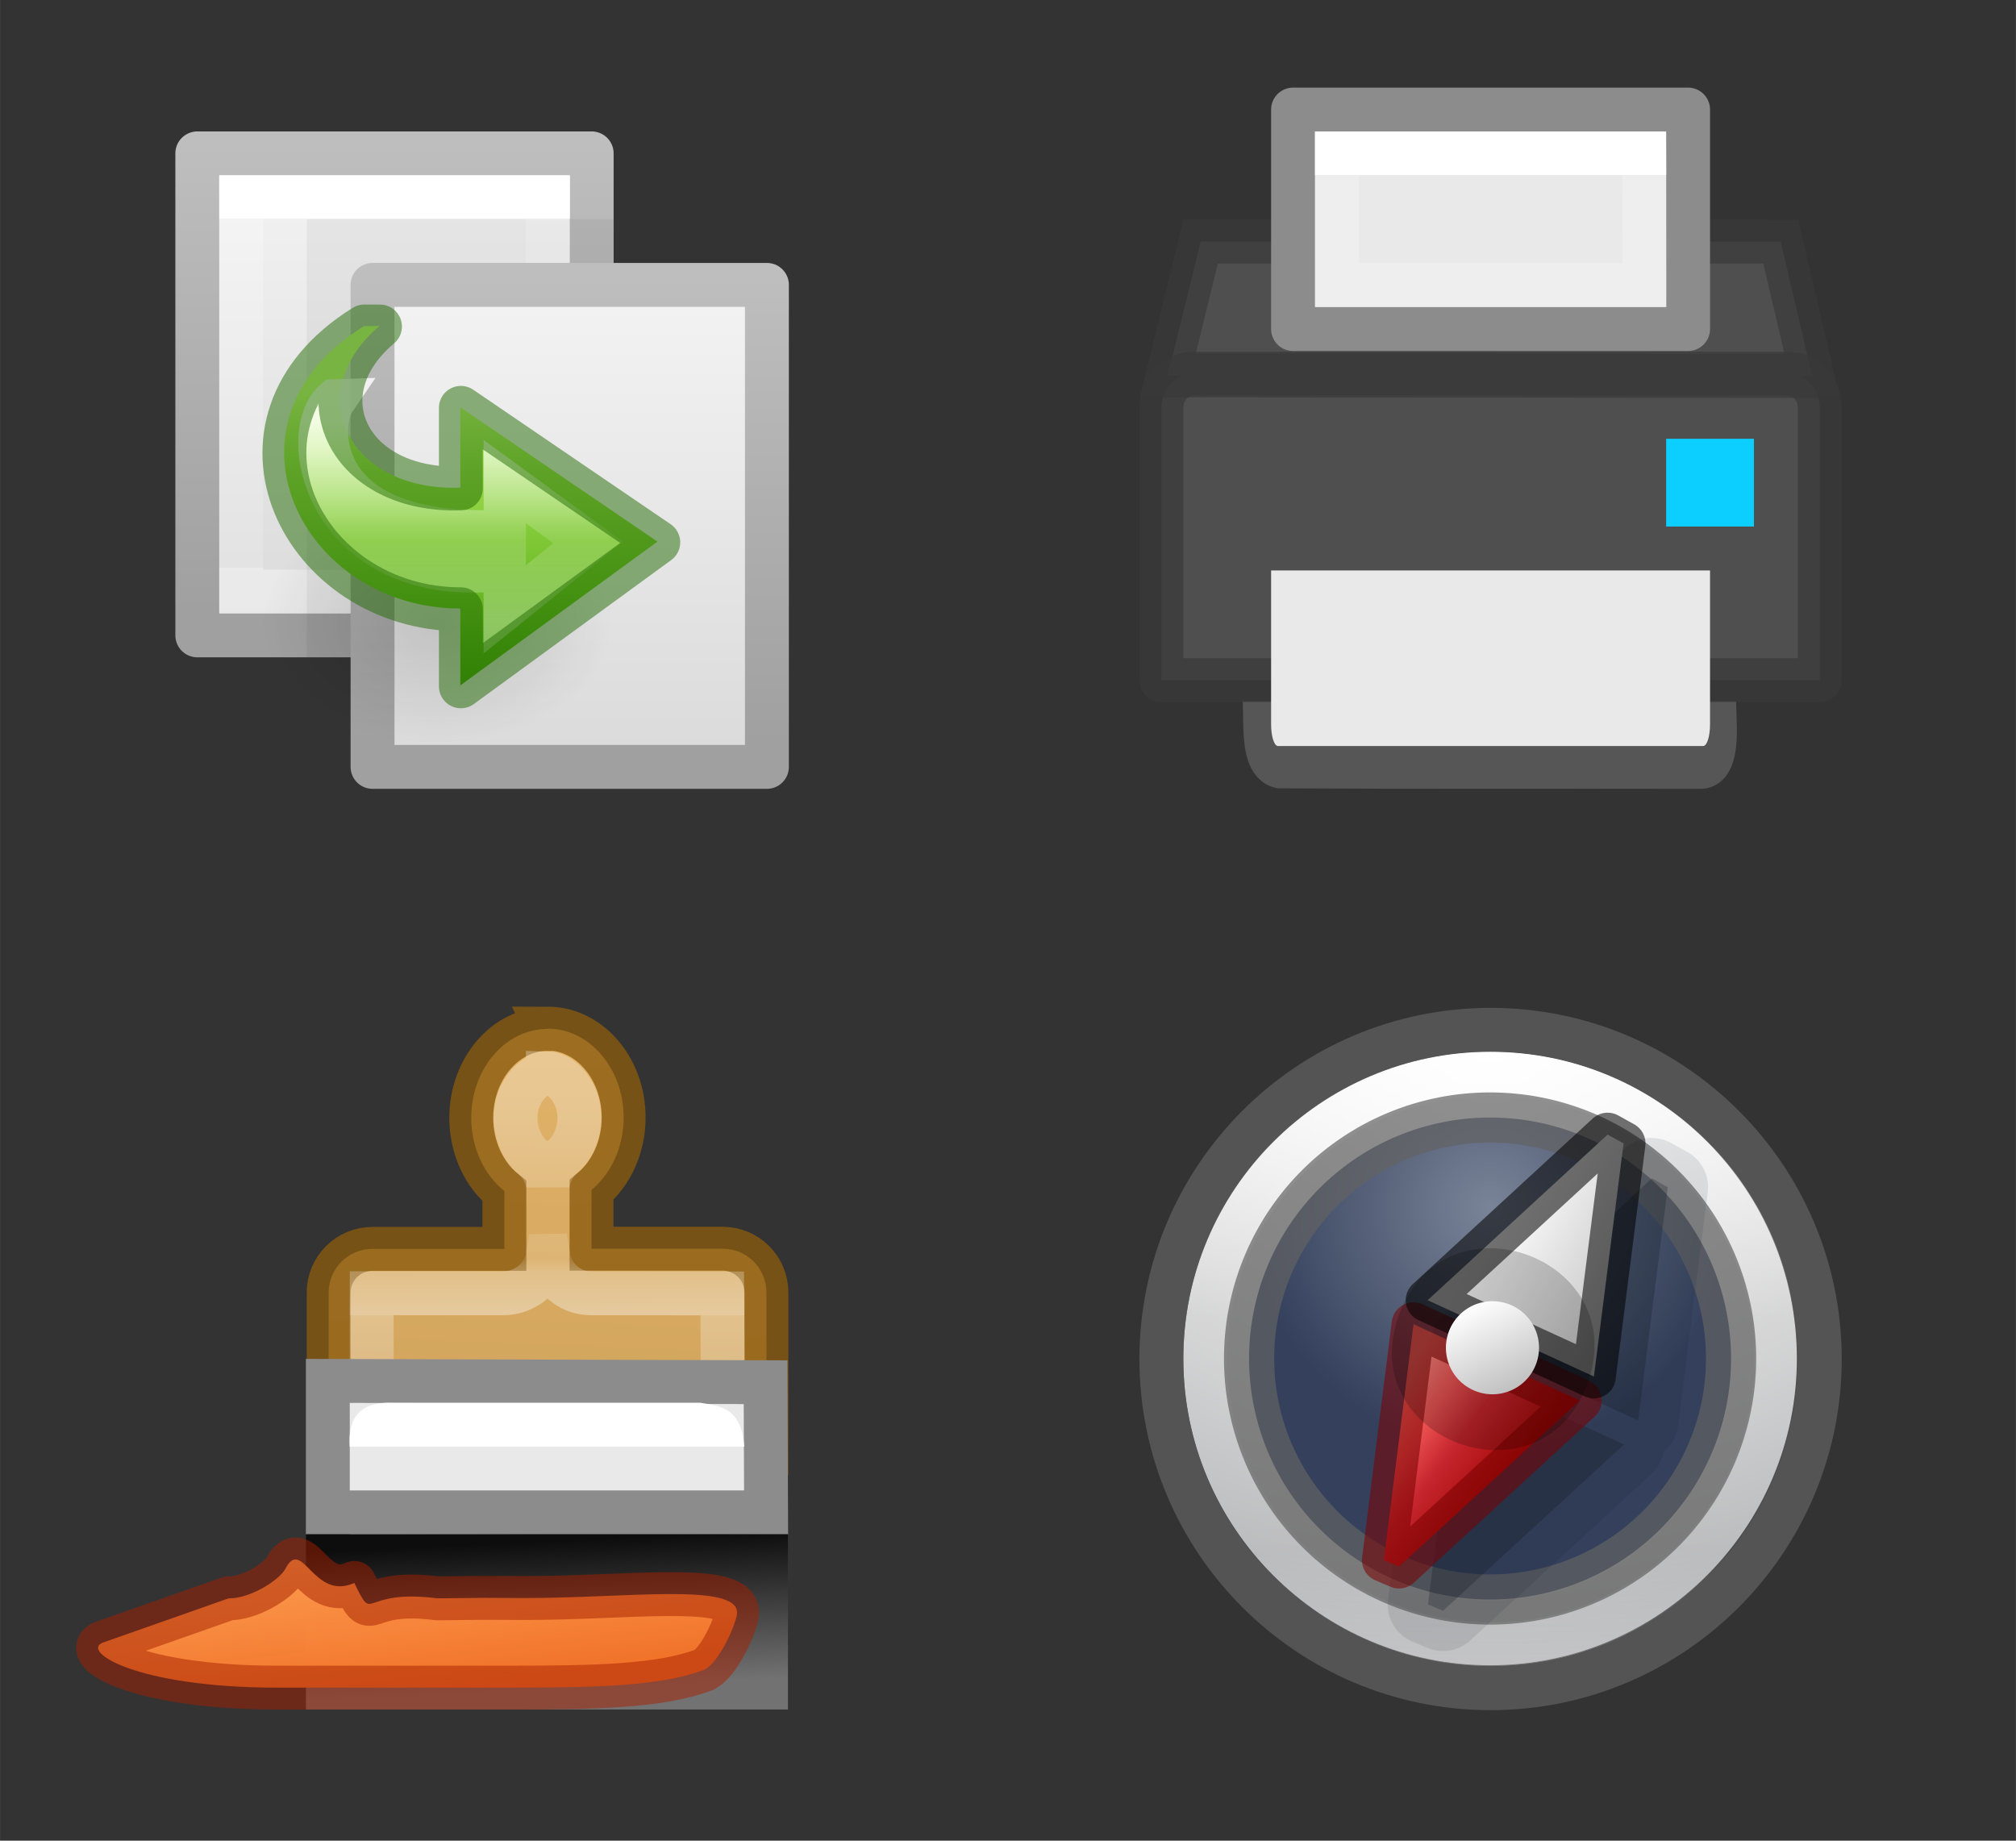 <svg height="42" viewBox="0 0 12.171 11.113" width="46" xmlns="http://www.w3.org/2000/svg" xmlns:xlink="http://www.w3.org/1999/xlink"><rect x="0" y="0" width="12.171" height="11.113" fill="#333333" stroke="none"/><linearGradient id="a" gradientUnits="userSpaceOnUse" x1="2.393" x2="2.498" y1="3.105" y2="4.037"><stop offset="0" stop-color="#ffa154"/><stop offset="1" stop-color="#f37329" stop-opacity=".986"/></linearGradient><linearGradient id="b" gradientTransform="matrix(.229 0 0 .165 .388 1.347)" gradientUnits="userSpaceOnUse" x1="10.557" x2="10.9" y1="11.323" y2="16.716"><stop offset="0" stop-color="#0d0d0d"/><stop offset="1" stop-color="#727272"/></linearGradient><linearGradient id="c" gradientTransform="matrix(.085 0 0 -.097 .562 .004)" gradientUnits="userSpaceOnUse" x1="12.056" x2="12.056" y1="-28.59" y2="-5.408"><stop offset="0" stop-color="#fff"/><stop offset=".063" stop-color="#fff" stop-opacity=".235"/><stop offset=".412" stop-color="#fff" stop-opacity=".388"/><stop offset=".412" stop-color="#fff" stop-opacity=".54"/><stop offset=".529" stop-color="#fff" stop-opacity=".345"/><stop offset=".562" stop-color="#fff" stop-opacity=".157"/><stop offset="1" stop-color="#fff" stop-opacity=".392"/></linearGradient><linearGradient id="d" gradientTransform="matrix(.097 0 0 -.107 .269 -.252)" gradientUnits="userSpaceOnUse" x1="27.226" x2="26" y1="-3.577" y2="-39.125"><stop offset="0" stop-color="#e2b369"/><stop offset="1" stop-color="#c79b55"/></linearGradient><linearGradient id="e" gradientTransform="matrix(0 .281 .328 0 1.52 .748)" gradientUnits="userSpaceOnUse" x1="20.797" x2="37.474" y1="20.649" y2="20.649"><stop offset="0" stop-color="#fff"/><stop offset=".512" stop-color="#fff" stop-opacity=".235"/><stop offset=".585" stop-color="#fff" stop-opacity=".157"/><stop offset="1" stop-color="#fff" stop-opacity=".392"/></linearGradient><linearGradient id="f" gradientTransform="matrix(.074 0 0 -.063 .27 3.63)" gradientUnits="userSpaceOnUse" x1="25.469" x2="25.469" y1="32.841" y2="2.724"><stop offset="0" stop-color="#d1ff82"/><stop offset=".262" stop-color="#9bdb4d"/><stop offset=".661" stop-color="#68b723"/><stop offset="1" stop-color="#3a9104"/></linearGradient><radialGradient id="g" cx="24.837" cy="36.421" gradientTransform="matrix(-.068 0 0 -.047 3.533 4.672)" gradientUnits="userSpaceOnUse" r="15.645"><stop offset="0"/><stop offset="1" stop-opacity="0"/></radialGradient><linearGradient id="h" gradientTransform="matrix(.05 0 0 .064 1.445 .837)" gradientUnits="userSpaceOnUse" x1="24" x2="24" xlink:href="#j" y1="7.556" y2="40.444"/><linearGradient id="i"><stop offset="0" stop-color="#fff"/><stop offset="0" stop-color="#fff" stop-opacity=".235"/><stop offset="1" stop-color="#fff" stop-opacity=".157"/><stop offset="1" stop-color="#fff" stop-opacity=".392"/></linearGradient><linearGradient id="j" xlink:href="#i"/><linearGradient id="k" gradientTransform="matrix(.068 0 0 .063 1.013 .766)" gradientUnits="userSpaceOnUse" x1="25.132" x2="25.132" xlink:href="#l" y1=".985" y2="47.013"/><linearGradient id="l"><stop offset="0" stop-color="#f4f4f4"/><stop offset="1" stop-color="#dbdbdb"/></linearGradient><linearGradient id="m" gradientTransform="matrix(.055 0 0 .059 5.055 .696)" gradientUnits="userSpaceOnUse" x1="-51.786" x2="-51.786" xlink:href="#n" y1="50.786" y2="2.906"/><linearGradient id="n"><stop offset="0" stop-color="#a0a0a0"/><stop offset="1" stop-color="#bebebe"/></linearGradient><linearGradient id="o" gradientTransform="matrix(.05 0 0 .064 .386 .043)" gradientUnits="userSpaceOnUse" x1="24" x2="24" xlink:href="#j" y1="7.556" y2="40.444"/><linearGradient id="p" gradientTransform="matrix(.068 0 0 .063 -.045 -.027)" gradientUnits="userSpaceOnUse" x1="25.132" x2="25.132" xlink:href="#l" y1=".985" y2="47.013"/><linearGradient id="q" gradientTransform="matrix(.055 0 0 .059 3.997 -.098)" gradientUnits="userSpaceOnUse" x1="-51.786" x2="-51.786" xlink:href="#n" y1="50.786" y2="2.906"/><linearGradient id="r" gradientTransform="matrix(.405 0 0 .513 .266 -2.324)" gradientUnits="userSpaceOnUse" x1="24.011" x2="24.011" xlink:href="#i" y1="8.421" y2="29.842"/><linearGradient id="s" gradientTransform="matrix(.125 -.064 .064 .125 -2.398 .578)" gradientUnits="userSpaceOnUse" x1="24" x2="24" xlink:href="#t" y1="22" y2="26"/><linearGradient id="t"><stop offset="0" stop-color="#fff"/><stop offset="1" stop-color="#c1c1c1"/></linearGradient><linearGradient id="u" gradientTransform="matrix(3.642 1.012 -1.012 3.642 4.76 -10.827)" gradientUnits="userSpaceOnUse" x1="2.028" x2="3.185" y1="3.995" y2="4.434"><stop offset="0" stop-color="#ff8c82"/><stop offset=".312" stop-color="#ed5353"/><stop offset=".571" stop-color="#c6262e"/><stop offset="1" stop-color="#a10705"/></linearGradient><linearGradient id="v" gradientTransform="matrix(-3.642 -1.012 1.012 -3.642 19.74 18.327)" gradientUnits="userSpaceOnUse" x1="3.231" x2="1.907" xlink:href="#t" y1="4.559" y2="4.232"/><radialGradient id="w" cx="8" cy="5" gradientTransform="matrix(.303 0 0 .303 -.306 -.306)" gradientUnits="userSpaceOnUse" r="4.805"><stop offset="0" stop-color="#7a8498"/><stop offset="1" stop-color="#34405c"/></radialGradient><linearGradient id="x" gradientUnits="userSpaceOnUse" x1="7.476" x2="7.476" y1="1.264" y2="14.807"><stop offset="0" stop-color="#fff"/><stop offset=".424" stop-color="#fff" stop-opacity=".235"/><stop offset=".821" stop-color="#fff" stop-opacity=".157"/><stop offset="1" stop-color="#fff" stop-opacity=".392"/></linearGradient><linearGradient id="y" gradientTransform="matrix(.312 0 0 .312 -20.725 -2.159)" gradientUnits="userSpaceOnUse" x1="92.696" x2="92.696" y1="16.555" y2="48.984"><stop offset="0" stop-color="#fff"/><stop offset=".338" stop-color="#fff" stop-opacity=".235"/><stop offset=".62" stop-color="#fff" stop-opacity=".157"/><stop offset="1" stop-color="#fff" stop-opacity=".392"/></linearGradient><radialGradient id="z" cx="23.896" cy="3.99" gradientTransform="matrix(0 .261 -.344 0 3.491 -6.01)" gradientUnits="userSpaceOnUse" r="20.397"><stop offset="0" stop-color="#fff"/><stop offset=".262" stop-color="#ddd"/><stop offset=".661" stop-color="#abacae"/><stop offset="1" stop-color="#89898b"/></radialGradient><g stroke-width=".265" transform="translate(.524 6.088)"><path d="m2.782.124c-.255 0-.461.241-.461.537 0 .177.075.342.2.442v.349h-.796c-.147 0-.265.118-.265.265v.968h2.643v-.969c0-.147-.118-.265-.265-.265h-.791v-.355c.122-.101.194-.264.194-.437 0-.296-.206-.537-.46-.537z" display="block" fill="url(#d)" stroke="#8a5b0f" stroke-opacity=".784"/><path d="m2.781.392c-.078.001-.193.109-.193.27 0 .099.048.192.099.234.051.041.086.101.096.165.01-.066.043-.126.094-.168.051-.042.097-.134.097-.232 0-.161-.115-.269-.193-.27zm.003 1.102c-.02.13-.138.226-.27.226h-.794v1.323l2.125-.007-.009-1.315-.793-.001c-.131-0-.238-.096-.258-.226z" display="block" fill="none" opacity=".73" stroke="url(#c)"/><path d="m4.101 3.043-.003-.786-2.643-.008v.794z" display="block" fill="#e9e9e9" stroke="#8c8c8c"/><path d="m1.587 2.646c-.011-.167.055-.274.265-.265h1.852c.123.02.249.031.265.265h-2.117z" fill="#fff"/><path d="m1.323 3.175h2.91v1.058h-2.91z" fill="url(#b)"/><path d="m.856 3.562-.756.266c-.144.051.196.273 1.051.273h1.409c.523 0 .903-.01 1.16-.105.098-.037.206-.294.206-.347 0-.183-.666-.088-1.287-.089l-.243-.001-.279.003c-.474-.061-.377.164-.502-.093-.25.112-.314-.288-.418-.082-.046.074-.217.177-.341.175z" fill="url(#a)" fill-rule="evenodd" stroke="#a62100" stroke-linejoin="round" stroke-opacity=".502"/></g><g transform="translate(.794 .794)"><g stroke-width=".265"><path d="m.397.132h2.381v2.91h-2.381z" fill="url(#p)" stroke="url(#q)" stroke-linejoin="round"/><path d="m2.514 2.778h-1.852v-2.381h1.852z" fill="none" stroke="url(#o)" stroke-linecap="round"/><path d="m1.058.529h1.852v2.646h-1.852z" opacity=".05"/><path d="m1.455.926h2.381v2.91h-2.381z" fill="url(#k)" stroke="url(#m)" stroke-linejoin="round"/><path d="m3.572 3.572h-1.852v-2.381h1.852z" fill="none" stroke="url(#h)" stroke-linecap="round"/><path d="m.795 2.976a1.058.729 0 1 1 2.117 0 1.058.729 0 0 1 -2.117 0z" fill="url(#g)" fill-rule="evenodd" opacity=".141"/><path d="m1.403 1.175c-.939.584-.375 1.705.582 1.705v.464l1.19-.868-1.19-.811v.485c-.675.025-.97-.568-.488-.976z" display="block" fill="url(#f)"/></g><g fill="none" transform="scale(.265)"><path d="m4.62 6.128c-.906.807-.124 4.332 3.883 3.85v.907l1.897-1.525-1.896-1.384v1.122c-4.397.216-4.256-2.423-3.882-2.97z" display="block" opacity=".8" stroke="url(#e)" stroke-miterlimit="7" stroke-width=".964"/><path d="m5.303 4.442c-3.55 2.208-1.418 6.443 2.2 6.443v1.755l4.497-3.28-4.497-3.064v1.834c-2.553.093-3.668-2.146-1.843-3.687z" opacity=".5" stroke="#206b00" stroke-linecap="round" stroke-linejoin="round"/></g></g><g transform="translate(6.879 .529)"><path d="m.759 3.836c.002.095.008.242.09.262.873.005 1.662.001 2.535.003.09.004.093-.165.09-.265z" fill="#505050" stroke="#565656" stroke-linecap="square" stroke-width=".265"/><g transform="scale(.265)"><g stroke-linecap="round"><path d="m.647 6.556.748-3.05 13.216.003.716 3.062z" fill="#4f4f4f" fill-rule="evenodd"/><path d="m1.225 6.517h13.55c.402 0 .725.348.725.78v6.203h-15v-6.203c0-.432.323-.78.725-.78z" fill="#4f4f4f"/><path d="m1.225 6.517h13.55c.402 0 .725.348.725.78v6.203h-15v-6.203c0-.432.323-.78.725-.78z" fill="none" opacity=".71" stroke="#393939" stroke-linejoin="round"/><path d="m12 8h2v2h-2z" fill="#0cceff"/><path d="m.647 6.556.748-3.05 13.216.003.716 3.062z" fill="none" opacity=".7" stroke="#393939" stroke-linecap="butt"/></g><g fill="#e9e9e9"><path d="m13 11v3.506c0 .274-.07.494-.156.494h-9.688c-.086 0-.156-.22-.156-.494v-3.506z"/><path d="m3.5.5h9v5h-9z" stroke="#8c8c8c" stroke-linejoin="round"/><path d="m11.511 4.5h-7.011v-3h7z" fill="none" stroke="url(#r)" stroke-linecap="round"/></g></g></g><g transform="translate(6.879 6.085)"><path d="m2.117.265c-1.022 0-1.852.83-1.852 1.852 0 1.022.83 1.852 1.852 1.852 1.022 0 1.852-.83 1.852-1.852 0-1.022-.83-1.852-1.852-1.852z" fill="url(#z)" stroke-width=".265"/><g fill="none" transform="scale(.265)"><path d="m14.5 8c0 3.59-2.91 6.5-6.5 6.5-3.59 0-6.5-2.91-6.5-6.5 0-3.59 2.91-6.5 6.5-6.5 3.59 0 6.5 2.91 6.5 6.5z" opacity=".8" stroke="url(#x)" stroke-linecap="round" stroke-linejoin="round"/><path d="m8.0.5c-4.138 0-7.5 3.362-7.5 7.5s3.362 7.5 7.5 7.5c4.138 0 7.5-3.362 7.5-7.5 0-4.138-3.362-7.5-7.5-7.5z" opacity=".7" stroke="#636363"/><path d="m13 8.001a5 5 0 0 1 -10 0 5 5 0 1 1 10 0z" opacity=".3" stroke="url(#y)"/></g><path d="m3.572 2.117a1.455 1.455 0 0 1 -2.91 0 1.455 1.455 0 1 1 2.91 0z" fill="url(#w)" stroke="#626262" stroke-opacity=".702" stroke-width=".303"/><path d="m3.096.785a.243.243 0 0 0 -.167.064l-1.088 1.001a.243.243 0 0 0 -.074.136.243.243 0 0 0 -.087.158l-.179 1.426a.243.243 0 0 0 .146.255l.091.039a.243.243 0 0 0 .259-.045l1.093-1.004a.243.243 0 0 0 .075-.136.243.243 0 0 0 .087-.158l.179-1.408a.243.243 0 0 0 -.123-.243l-.097-.054a.243.243 0 0 0 -.116-.03z" fill="#0e141f" opacity=".1" stroke-width=".265"/><path d="m3.094 1.029-1.088 1.001 1.005.461.179-1.408zm-1.173 1.146-.179 1.426.091.039 1.093-1.004z" fill="#0e141f" opacity=".25" stroke-width=".265"/><g stroke-linecap="round" stroke-linejoin="round" stroke-opacity=".553" stroke-width="1.37" transform="matrix(.193 0 0 .193 -.165 1.344)"><path d="m14.63 5.319-5.655 5.194-.474-.201.928-7.38z" fill="url(#u)" stroke="#7a0000"/><path d="m9.87 2.181 5.63-5.181.5.278-.928 7.29z" fill="url(#v)" stroke="#000"/></g><path d="m2.705 2.268c-.276.758-1.414.344-1.138-.414.276-.759 1.414-.345 1.138.414z" opacity=".2" stroke-width=".606"/><path d="m2.386 1.933a.281.281 0 0 1 -.501.254.281.281 0 1 1 .501-.254z" fill="url(#s)" stroke-width=".281"/></g></svg>